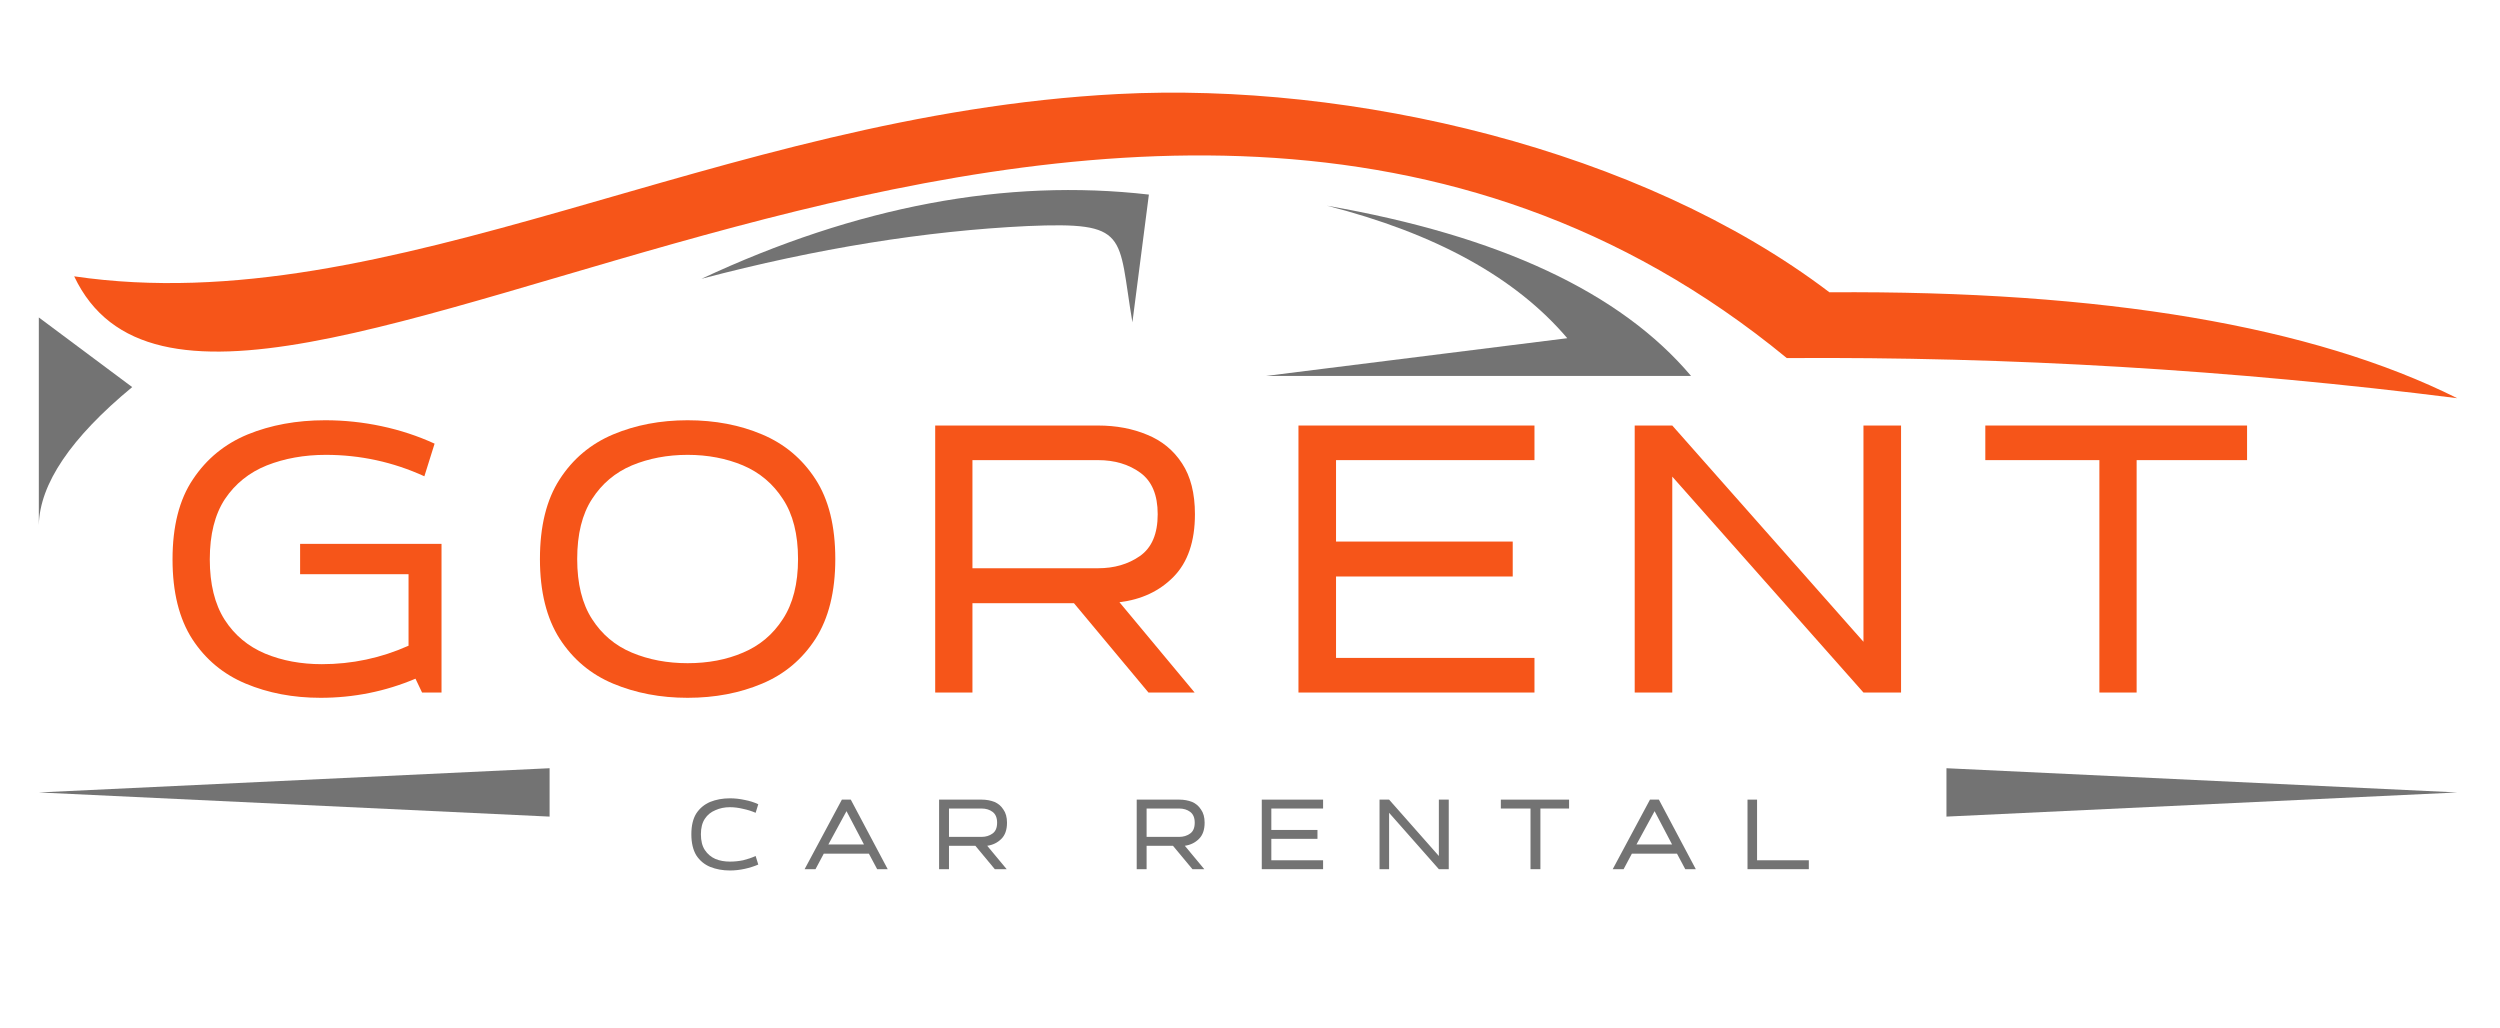 <svg xmlns="http://www.w3.org/2000/svg" xmlns:xlink="http://www.w3.org/1999/xlink" width="158" zoomAndPan="magnify" viewBox="0 0 118.5 48.75" height="65" preserveAspectRatio="xMidYMid meet" version="1.0"><defs><g/><clipPath id="f0c93022fd"><path d="M 1.762 15 L 7 15 L 7 25 L 1.762 25 Z M 1.762 15 " clip-rule="nonzero"/></clipPath><clipPath id="deb41e4f4a"><path d="M 3 4 L 116.672 4 L 116.672 19 L 3 19 Z M 3 4 " clip-rule="nonzero"/></clipPath><clipPath id="61a6f81d16"><path d="M 1.762 36 L 27 36 L 27 38.684 L 1.762 38.684 Z M 1.762 36 " clip-rule="nonzero"/></clipPath><clipPath id="a98e22611d"><path d="M 92 36 L 116.672 36 L 116.672 38.684 L 92 38.684 Z M 92 36 " clip-rule="nonzero"/></clipPath></defs><g clip-path="url(#f0c93022fd)"><path fill="#737373" d="M 6.266 18.348 L 1.84 15.047 L 1.84 24.883 C 1.887 22.934 3.355 20.754 6.266 18.348 Z M 6.266 18.348 " fill-opacity="1" fill-rule="evenodd"/></g><g clip-path="url(#deb41e4f4a)"><path fill="#f65519" d="M 86.715 13.855 C 77.75 7.047 64.062 3.883 52.988 4.457 C 33.984 5.441 18.531 15.301 3.516 13.098 C 10.438 27.727 53.035 -9.07 84.695 16.973 C 95.195 16.902 105.789 17.523 116.473 18.875 C 109.641 15.461 99.715 13.762 86.715 13.855 Z M 86.715 13.855 " fill-opacity="1" fill-rule="evenodd"/></g><path fill="#737373" d="M 33.25 13.215 C 38.73 11.77 43.887 10.945 48.703 10.715 C 53.562 10.508 52.969 11.105 53.676 15.277 L 54.457 9.223 C 47.695 8.445 40.609 9.773 33.25 13.215 Z M 33.25 13.215 " fill-opacity="1" fill-rule="evenodd"/><path fill="#737373" d="M 62.895 9.75 C 68.031 11.059 71.836 13.145 74.289 16.031 L 60.004 17.82 L 80.156 17.82 C 76.809 13.855 71.055 11.172 62.895 9.75 Z M 62.895 9.75 " fill-opacity="1" fill-rule="evenodd"/><g clip-path="url(#61a6f81d16)"><path fill="#737373" d="M 26.051 38.707 L 26.051 36.414 L 1.84 37.562 Z M 26.051 38.707 " fill-opacity="1" fill-rule="evenodd"/></g><g clip-path="url(#a98e22611d)"><path fill="#737373" d="M 92.262 38.707 L 116.473 37.562 L 92.262 36.414 Z M 92.262 38.707 " fill-opacity="1" fill-rule="evenodd"/></g><g fill="#f65519" fill-opacity="1"><g transform="translate(7.053, 32.826)"><g><path d="M 13.875 0 L 12.953 0 L 12.641 -0.656 C 11.211 -0.051 9.711 0.25 8.141 0.25 C 6.836 0.25 5.656 0.023 4.594 -0.422 C 3.531 -0.867 2.688 -1.57 2.062 -2.531 C 1.438 -3.5 1.125 -4.758 1.125 -6.312 C 1.125 -7.883 1.445 -9.148 2.094 -10.109 C 2.738 -11.078 3.602 -11.785 4.688 -12.234 C 5.781 -12.68 7.004 -12.906 8.359 -12.906 C 9.266 -12.906 10.156 -12.812 11.031 -12.625 C 11.914 -12.438 12.754 -12.16 13.547 -11.797 L 13.062 -10.25 C 11.582 -10.926 10.023 -11.266 8.391 -11.266 C 7.367 -11.266 6.438 -11.098 5.594 -10.766 C 4.758 -10.43 4.098 -9.898 3.609 -9.172 C 3.129 -8.441 2.891 -7.488 2.891 -6.312 C 2.891 -5.145 3.125 -4.191 3.594 -3.453 C 4.062 -2.723 4.703 -2.188 5.516 -1.844 C 6.328 -1.508 7.223 -1.344 8.203 -1.344 C 9.629 -1.344 11 -1.633 12.312 -2.219 L 12.312 -5.609 L 7.172 -5.609 L 7.172 -7.047 L 13.875 -7.047 Z M 13.875 0 "/></g></g></g><g fill="#f65519" fill-opacity="1"><g transform="translate(24.468, 32.826)"><g><path d="M 15.125 -6.328 C 15.125 -4.785 14.812 -3.523 14.188 -2.547 C 13.562 -1.578 12.719 -0.867 11.656 -0.422 C 10.602 0.023 9.426 0.25 8.125 0.25 C 6.832 0.25 5.656 0.023 4.594 -0.422 C 3.531 -0.867 2.688 -1.578 2.062 -2.547 C 1.438 -3.523 1.125 -4.785 1.125 -6.328 C 1.125 -7.891 1.438 -9.148 2.062 -10.109 C 2.688 -11.078 3.531 -11.785 4.594 -12.234 C 5.656 -12.68 6.832 -12.906 8.125 -12.906 C 9.426 -12.906 10.602 -12.68 11.656 -12.234 C 12.719 -11.785 13.562 -11.078 14.188 -10.109 C 14.812 -9.148 15.125 -7.891 15.125 -6.328 Z M 13.359 -6.328 C 13.359 -7.504 13.117 -8.453 12.641 -9.172 C 12.172 -9.898 11.539 -10.43 10.75 -10.766 C 9.957 -11.098 9.082 -11.266 8.125 -11.266 C 7.164 -11.266 6.285 -11.098 5.484 -10.766 C 4.691 -10.43 4.062 -9.898 3.594 -9.172 C 3.125 -8.453 2.891 -7.504 2.891 -6.328 C 2.891 -5.16 3.125 -4.211 3.594 -3.484 C 4.062 -2.754 4.691 -2.223 5.484 -1.891 C 6.285 -1.555 7.164 -1.391 8.125 -1.391 C 9.094 -1.391 9.969 -1.555 10.75 -1.891 C 11.539 -2.223 12.172 -2.754 12.641 -3.484 C 13.117 -4.211 13.359 -5.16 13.359 -6.328 Z M 13.359 -6.328 "/></g></g></g><g fill="#f65519" fill-opacity="1"><g transform="translate(42.578, 32.826)"><g><path d="M 14.047 0 L 11.859 0 L 8.328 -4.234 L 3.516 -4.234 L 3.516 0 L 1.75 0 L 1.75 -12.656 L 9.469 -12.656 C 10.332 -12.656 11.109 -12.508 11.797 -12.219 C 12.492 -11.938 13.047 -11.484 13.453 -10.859 C 13.859 -10.242 14.062 -9.441 14.062 -8.453 C 14.062 -7.16 13.723 -6.172 13.047 -5.484 C 12.379 -4.805 11.523 -4.406 10.484 -4.281 Z M 9.469 -11.016 L 3.516 -11.016 L 3.516 -5.891 L 9.469 -5.891 C 10.238 -5.891 10.898 -6.082 11.453 -6.469 C 12.016 -6.863 12.297 -7.523 12.297 -8.453 C 12.297 -9.367 12.02 -10.023 11.469 -10.422 C 10.926 -10.816 10.258 -11.016 9.469 -11.016 Z M 9.469 -11.016 "/></g></g></g><g fill="#f65519" fill-opacity="1"><g transform="translate(59.781, 32.826)"><g><path d="M 12.953 0 L 1.766 0 L 1.766 -12.656 L 12.953 -12.656 L 12.953 -11.016 L 3.547 -11.016 L 3.547 -7.156 L 11.922 -7.156 L 11.922 -5.5 L 3.547 -5.5 L 3.547 -1.641 L 12.953 -1.641 Z M 12.953 0 "/></g></g></g><g fill="#f65519" fill-opacity="1"><g transform="translate(75.719, 32.826)"><g><path d="M 14.391 0 L 12.609 0 L 3.547 -10.234 L 3.547 0 L 1.766 0 L 1.766 -12.656 L 3.547 -12.656 L 12.609 -2.406 L 12.609 -12.656 L 14.391 -12.656 Z M 14.391 0 "/></g></g></g><g fill="#f65519" fill-opacity="1"><g transform="translate(93.745, 32.826)"><g><path d="M 7.531 0 L 5.766 0 L 5.766 -11.016 L 0.359 -11.016 L 0.359 -12.656 L 12.766 -12.656 L 12.766 -11.016 L 7.531 -11.016 Z M 7.531 0 "/></g></g></g><g fill="#737373" fill-opacity="1"><g transform="translate(32.473, 41.199)"><g><path d="M 3.344 -0.625 L 3.469 -0.219 C 3.27 -0.133 3.055 -0.066 2.828 -0.016 C 2.598 0.035 2.363 0.062 2.125 0.062 C 1.781 0.062 1.469 0.004 1.188 -0.109 C 0.914 -0.223 0.695 -0.406 0.531 -0.656 C 0.375 -0.914 0.297 -1.25 0.297 -1.656 C 0.297 -2.062 0.375 -2.391 0.531 -2.641 C 0.695 -2.891 0.914 -3.07 1.188 -3.188 C 1.469 -3.301 1.781 -3.359 2.125 -3.359 C 2.363 -3.359 2.598 -3.332 2.828 -3.281 C 3.055 -3.238 3.27 -3.172 3.469 -3.078 L 3.344 -2.672 C 3.156 -2.754 2.957 -2.816 2.75 -2.859 C 2.539 -2.91 2.332 -2.938 2.125 -2.938 C 1.875 -2.938 1.645 -2.891 1.438 -2.797 C 1.227 -2.711 1.062 -2.578 0.938 -2.391 C 0.812 -2.203 0.75 -1.957 0.75 -1.656 C 0.75 -1.344 0.812 -1.094 0.938 -0.906 C 1.062 -0.719 1.227 -0.578 1.438 -0.484 C 1.645 -0.398 1.875 -0.359 2.125 -0.359 C 2.332 -0.359 2.539 -0.379 2.75 -0.422 C 2.957 -0.473 3.156 -0.539 3.344 -0.625 Z M 3.344 -0.625 "/></g></g></g><g fill="#737373" fill-opacity="1"><g transform="translate(38.077, 41.199)"><g><path d="M 3.5 0 L 3.109 -0.734 L 0.969 -0.734 L 0.578 0 L 0.062 0 L 1.828 -3.297 L 2.25 -3.297 L 4 0 Z M 2.875 -1.172 L 2.047 -2.75 L 1.188 -1.172 Z M 2.875 -1.172 "/></g></g></g><g fill="#737373" fill-opacity="1"><g transform="translate(44.06, 41.199)"><g><path d="M 3.656 0 L 3.094 0 L 2.172 -1.109 L 0.922 -1.109 L 0.922 0 L 0.453 0 L 0.453 -3.297 L 2.469 -3.297 C 2.695 -3.297 2.898 -3.258 3.078 -3.188 C 3.254 -3.113 3.395 -2.992 3.5 -2.828 C 3.613 -2.672 3.672 -2.461 3.672 -2.203 C 3.672 -1.867 3.582 -1.613 3.406 -1.438 C 3.227 -1.258 3.004 -1.148 2.734 -1.109 Z M 2.469 -2.875 L 0.922 -2.875 L 0.922 -1.531 L 2.469 -1.531 C 2.664 -1.531 2.836 -1.582 2.984 -1.688 C 3.129 -1.789 3.203 -1.961 3.203 -2.203 C 3.203 -2.441 3.129 -2.613 2.984 -2.719 C 2.848 -2.82 2.676 -2.875 2.469 -2.875 Z M 2.469 -2.875 "/></g></g></g><g fill="#737373" fill-opacity="1"><g transform="translate(49.971, 41.199)"><g/></g></g><g fill="#737373" fill-opacity="1"><g transform="translate(53.427, 41.199)"><g><path d="M 3.656 0 L 3.094 0 L 2.172 -1.109 L 0.922 -1.109 L 0.922 0 L 0.453 0 L 0.453 -3.297 L 2.469 -3.297 C 2.695 -3.297 2.898 -3.258 3.078 -3.188 C 3.254 -3.113 3.395 -2.992 3.5 -2.828 C 3.613 -2.672 3.672 -2.461 3.672 -2.203 C 3.672 -1.867 3.582 -1.613 3.406 -1.438 C 3.227 -1.258 3.004 -1.148 2.734 -1.109 Z M 2.469 -2.875 L 0.922 -2.875 L 0.922 -1.531 L 2.469 -1.531 C 2.664 -1.531 2.836 -1.582 2.984 -1.688 C 3.129 -1.789 3.203 -1.961 3.203 -2.203 C 3.203 -2.441 3.129 -2.613 2.984 -2.719 C 2.848 -2.82 2.676 -2.875 2.469 -2.875 Z M 2.469 -2.875 "/></g></g></g><g fill="#737373" fill-opacity="1"><g transform="translate(59.339, 41.199)"><g><path d="M 3.375 0 L 0.469 0 L 0.469 -3.297 L 3.375 -3.297 L 3.375 -2.875 L 0.922 -2.875 L 0.922 -1.859 L 3.109 -1.859 L 3.109 -1.438 L 0.922 -1.438 L 0.922 -0.422 L 3.375 -0.422 Z M 3.375 0 "/></g></g></g><g fill="#737373" fill-opacity="1"><g transform="translate(64.921, 41.199)"><g><path d="M 3.75 0 L 3.281 0 L 0.922 -2.672 L 0.922 0 L 0.469 0 L 0.469 -3.297 L 0.922 -3.297 L 3.281 -0.625 L 3.281 -3.297 L 3.75 -3.297 Z M 3.75 0 "/></g></g></g><g fill="#737373" fill-opacity="1"><g transform="translate(71.046, 41.199)"><g><path d="M 1.969 0 L 1.5 0 L 1.5 -2.875 L 0.094 -2.875 L 0.094 -3.297 L 3.328 -3.297 L 3.328 -2.875 L 1.969 -2.875 Z M 1.969 0 "/></g></g></g><g fill="#737373" fill-opacity="1"><g transform="translate(76.381, 41.199)"><g><path d="M 3.5 0 L 3.109 -0.734 L 0.969 -0.734 L 0.578 0 L 0.062 0 L 1.828 -3.297 L 2.25 -3.297 L 4 0 Z M 2.875 -1.172 L 2.047 -2.75 L 1.188 -1.172 Z M 2.875 -1.172 "/></g></g></g><g fill="#737373" fill-opacity="1"><g transform="translate(82.363, 41.199)"><g><path d="M 3.375 0 L 0.469 0 L 0.469 -3.297 L 0.922 -3.297 L 0.922 -0.422 L 3.375 -0.422 Z M 3.375 0 "/></g></g></g></svg>